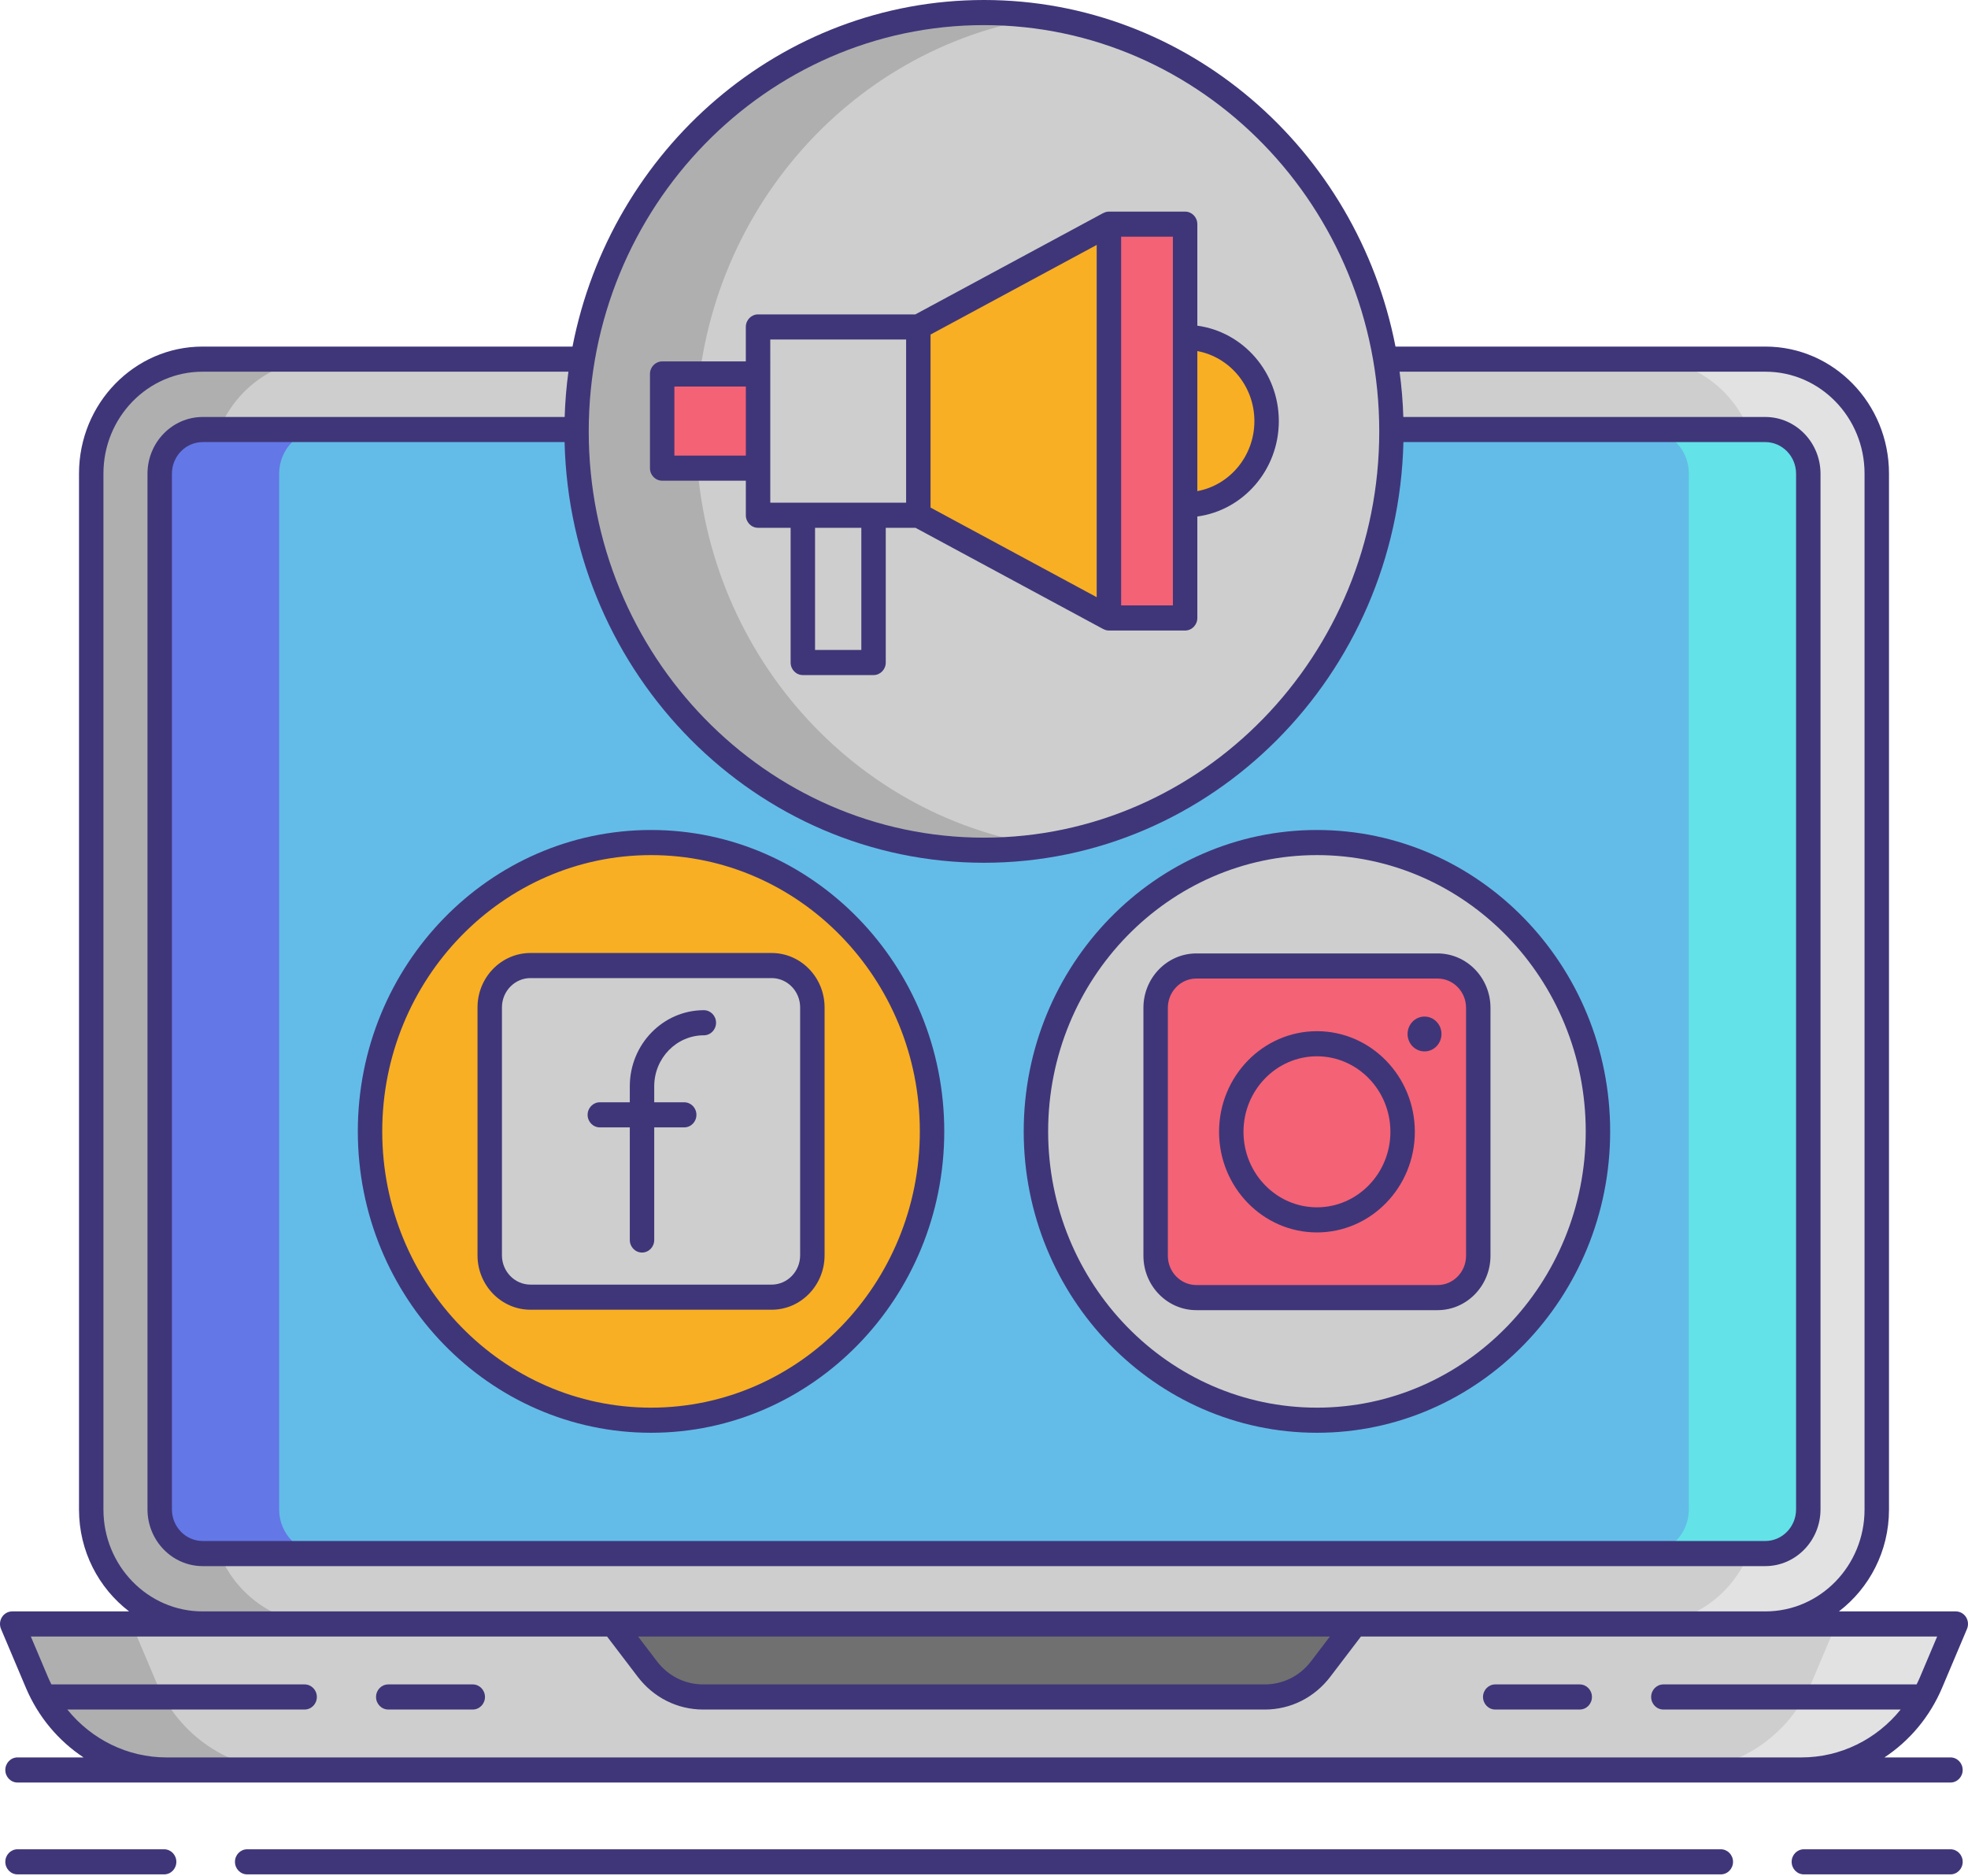 <svg width="150" height="143" viewBox="0 0 150 143" fill="none" xmlns="http://www.w3.org/2000/svg">
<g id="&#240;&#159;&#166;&#134; icon &#34;digital marketing&#34;">
<path id="Vector" d="M15.435 123.77C10.758 123.77 6.954 119.859 6.954 115.052V36.09C6.954 31.283 10.758 27.372 15.435 27.372H134.565C139.242 27.372 143.047 31.283 143.047 36.09V115.052C143.047 119.859 139.242 123.77 134.565 123.77H15.435Z" fill="#CECECE"/>
<path id="Vector_2" d="M134.565 27.372H125.461C130.137 27.372 133.943 31.283 133.943 36.09V115.052C133.943 119.858 130.138 123.77 125.461 123.77H134.565C139.242 123.77 143.046 119.859 143.046 115.052V36.09C143.046 31.283 139.242 27.372 134.565 27.372Z" fill="#E2E2E2"/>
<path id="Vector_3" d="M15.435 27.372H24.539C19.863 27.372 16.057 31.283 16.057 36.09V115.052C16.057 119.858 19.862 123.77 24.539 123.77H15.435C10.758 123.77 6.954 119.859 6.954 115.052V36.09C6.954 31.283 10.758 27.372 15.435 27.372Z" fill="#AFAFAF"/>
<path id="Vector_4" d="M137.827 36.105V115.037C137.827 116.897 136.359 118.405 134.549 118.405H15.45C13.64 118.405 12.173 116.897 12.173 115.037V36.105C12.173 34.245 13.64 32.737 15.45 32.737H134.549C136.359 32.737 137.827 34.245 137.827 36.105Z" fill="#63BCE7"/>
<path id="Vector_5" d="M134.55 32.737H125.446C127.256 32.737 128.723 34.245 128.723 36.105V115.037C128.723 116.897 127.256 118.405 125.446 118.405H134.55C136.36 118.405 137.827 116.897 137.827 115.037V36.105C137.827 34.245 136.36 32.737 134.55 32.737Z" fill="#63E2E7"/>
<path id="Vector_6" d="M15.45 32.737H24.554C22.744 32.737 21.276 34.245 21.276 36.105V115.037C21.276 116.897 22.744 118.405 24.554 118.405H15.45C13.64 118.405 12.173 116.897 12.173 115.037V36.105C12.173 34.245 13.64 32.737 15.45 32.737Z" fill="#6377E7"/>
<path id="Vector_7" d="M75 123.769H0.931L2.826 128.25C4.534 132.288 8.409 134.899 12.693 134.899H75H137.308C141.592 134.899 145.467 132.288 147.175 128.25L149.07 123.769H75Z" fill="#CECECE"/>
<path id="Vector_8" d="M139.965 123.769L138.07 128.25C136.362 132.288 132.487 134.899 128.203 134.899H137.307C141.591 134.899 145.466 132.288 147.174 128.25L149.069 123.769H139.965Z" fill="#E2E2E2"/>
<path id="Vector_9" d="M10.034 123.769L11.929 128.25C13.636 132.288 17.512 134.899 21.795 134.899H12.691C8.408 134.899 4.533 132.288 2.825 128.25L0.93 123.769H10.034Z" fill="#AFAFAF"/>
<path id="Vector_10" d="M46.722 123.769L49.342 127.206C50.365 128.55 51.933 129.334 53.594 129.334H96.406C98.066 129.334 99.634 128.55 100.657 127.206L103.277 123.769H46.722Z" fill="#707070"/>
<path id="Vector_11" d="M100.378 108.241C112.206 108.241 121.796 98.385 121.796 86.228C121.796 74.07 112.206 64.214 100.378 64.214C88.549 64.214 78.959 74.07 78.959 86.228C78.959 98.385 88.549 108.241 100.378 108.241Z" fill="#CECECE"/>
<path id="Vector_12" d="M49.622 108.241C61.451 108.241 71.04 98.385 71.04 86.228C71.04 74.07 61.451 64.214 49.622 64.214C37.793 64.214 28.204 74.07 28.204 86.228C28.204 98.385 37.793 108.241 49.622 108.241Z" fill="#F8AF23"/>
<path id="Vector_13" d="M58.814 98.864H40.43C38.716 98.864 37.327 97.435 37.327 95.674V76.779C37.327 75.018 38.716 73.59 40.43 73.59H58.814C60.527 73.59 61.917 75.018 61.917 76.779V95.674C61.917 97.436 60.527 98.864 58.814 98.864Z" fill="#CECECE"/>
<path id="Vector_14" d="M109.569 98.897H91.185C89.472 98.897 88.082 97.469 88.082 95.707V76.812C88.082 75.051 89.472 73.623 91.185 73.623H109.569C111.283 73.623 112.672 75.051 112.672 76.812V95.707C112.672 97.469 111.283 98.897 109.569 98.897Z" fill="#F46275"/>
<path id="Vector_15" d="M75 64.799C92.152 64.799 106.057 50.507 106.057 32.878C106.057 15.248 92.152 0.957 75 0.957C57.847 0.957 43.942 15.248 43.942 32.878C43.942 50.507 57.847 64.799 75 64.799Z" fill="#CECECE"/>
<path id="Vector_16" d="M53.046 32.878C53.046 16.838 64.557 3.566 79.551 1.302C78.065 1.077 76.546 0.957 75 0.957C57.847 0.957 43.942 15.248 43.942 32.878C43.942 50.507 57.847 64.799 75 64.799C76.546 64.799 78.065 64.679 79.551 64.454C64.557 62.19 53.046 48.918 53.046 32.878Z" fill="#AFAFAF"/>
<path id="Vector_17" d="M90.329 38.479C93.759 38.479 96.54 35.621 96.54 32.095C96.54 28.57 93.759 25.712 90.329 25.712C86.899 25.712 84.119 28.57 84.119 32.095C84.119 35.621 86.899 38.479 90.329 38.479Z" fill="#F8AF23"/>
<path id="Vector_18" d="M84.521 47.098L69.995 39.263V24.919L84.521 17.084V47.098Z" fill="#F8AF23"/>
<path id="Vector_19" d="M84.521 17.084H90.329V47.098H84.521V17.084Z" fill="#F46275"/>
<path id="Vector_20" d="M57.778 24.92H69.995V39.27H57.778V24.92Z" fill="#CECECE"/>
<path id="Vector_21" d="M50.471 28.502H57.778V35.68H50.471V28.502Z" fill="#F46275"/>
<path id="Vector_22" d="M61.191 39.269H66.58V50.494H61.191V39.269Z" fill="#CECECE"/>
<g id="Group">
<path id="Vector_23" d="M148.028 128.632L149.923 124.152C150.048 123.856 150.02 123.515 149.848 123.245C149.676 122.976 149.383 122.814 149.069 122.814H140.161C142.471 121.049 143.978 118.232 143.978 115.053V36.09C143.978 30.755 139.755 26.415 134.565 26.415H106.364C103.435 11.371 90.487 0 75 0C59.514 0 46.565 11.371 43.636 26.415H15.435C10.245 26.415 6.022 30.755 6.022 36.09V115.052C6.022 118.231 7.529 121.048 9.839 122.813H0.931C0.617 122.813 0.324 122.976 0.152 123.245C-0.02 123.515 -0.048 123.856 0.077 124.151L1.972 128.632C2.914 130.859 4.463 132.683 6.367 133.942H1.336C0.822 133.942 0.405 134.371 0.405 134.899C0.405 135.428 0.822 135.856 1.336 135.856H12.692H137.308H148.663C149.178 135.856 149.594 135.428 149.594 134.899C149.594 134.371 149.178 133.942 148.663 133.942H143.633C145.537 132.684 147.086 130.859 148.028 128.632ZM134.549 33.694C135.843 33.694 136.896 34.776 136.896 36.105V115.037C136.896 116.366 135.843 117.448 134.549 117.448H15.45C14.156 117.448 13.104 116.366 13.104 115.037V36.105C13.104 34.776 14.156 33.694 15.45 33.694H43.032C43.456 51.446 57.628 65.756 75 65.756C92.372 65.756 106.544 51.446 106.968 33.694H134.549ZM75 1.914C91.611 1.914 105.126 15.805 105.126 32.879C105.126 49.952 91.611 63.842 75 63.842C58.388 63.842 44.873 49.951 44.873 32.878C44.873 15.805 58.388 1.914 75 1.914ZM7.884 115.052V36.09C7.884 31.811 11.271 28.329 15.435 28.329H43.325C43.171 29.462 43.076 30.613 43.038 31.78H15.45C13.129 31.78 11.242 33.721 11.242 36.105V115.037C11.242 117.422 13.13 119.362 15.45 119.362H134.549C136.87 119.362 138.758 117.422 138.758 115.037V36.105C138.758 33.72 136.87 31.78 134.549 31.78H106.961C106.924 30.614 106.828 29.462 106.675 28.329H134.564C138.728 28.329 142.115 31.811 142.115 36.09V115.052C142.115 119.332 138.728 122.813 134.564 122.813H103.277H46.722H15.435C11.271 122.813 7.884 119.332 7.884 115.052ZM101.365 124.727L99.925 126.617C99.071 127.736 97.789 128.378 96.406 128.378H53.594C52.21 128.378 50.928 127.737 50.075 126.617L48.635 124.727H101.365ZM137.308 133.943H12.692C9.72 133.943 6.969 132.568 5.132 130.292H23.219C23.734 130.292 24.15 129.864 24.15 129.335C24.15 128.806 23.734 128.378 23.219 128.378H3.917C3.835 128.211 3.753 128.043 3.679 127.869L2.35 124.727H15.435H46.269L48.609 127.798C49.818 129.384 51.634 130.293 53.594 130.293H96.406C98.366 130.293 100.182 129.384 101.391 127.798L103.731 124.727H134.565H147.65L146.321 127.869C146.248 128.043 146.166 128.211 146.083 128.378H126.781C126.266 128.378 125.85 128.806 125.85 129.335C125.85 129.864 126.266 130.292 126.781 130.292H144.868C143.031 132.568 140.278 133.943 137.308 133.943Z" fill="#3F3679"/>
<path id="Vector_24" d="M36.033 128.378H29.593C29.078 128.378 28.662 128.806 28.662 129.335C28.662 129.864 29.078 130.292 29.593 130.292H36.033C36.547 130.292 36.964 129.864 36.964 129.335C36.964 128.806 36.547 128.378 36.033 128.378Z" fill="#3F3679"/>
<path id="Vector_25" d="M120.406 128.378H113.966C113.452 128.378 113.035 128.806 113.035 129.335C113.035 129.864 113.452 130.292 113.966 130.292H120.406C120.921 130.292 121.337 129.864 121.337 129.335C121.337 128.806 120.921 128.378 120.406 128.378Z" fill="#3F3679"/>
<path id="Vector_26" d="M12.51 140.943H1.336C0.822 140.943 0.405 141.371 0.405 141.9C0.405 142.429 0.822 142.857 1.336 142.857H12.51C13.025 142.857 13.441 142.429 13.441 141.9C13.441 141.371 13.025 140.943 12.51 140.943Z" fill="#3F3679"/>
<path id="Vector_27" d="M148.664 140.943H137.49C136.975 140.943 136.559 141.371 136.559 141.9C136.559 142.429 136.975 142.857 137.49 142.857H148.664C149.179 142.857 149.595 142.429 149.595 141.9C149.595 141.371 149.179 140.943 148.664 140.943Z" fill="#3F3679"/>
<path id="Vector_28" d="M131.159 140.943H18.84C18.325 140.943 17.909 141.371 17.909 141.9C17.909 142.429 18.325 142.857 18.84 142.857H131.159C131.674 142.857 132.091 142.429 132.091 141.9C132.091 141.371 131.673 140.943 131.159 140.943Z" fill="#3F3679"/>
<path id="Vector_29" d="M78.027 86.228C78.027 98.894 88.053 109.199 100.376 109.199C112.7 109.199 122.726 98.894 122.726 86.228C122.726 73.562 112.7 63.258 100.376 63.258C88.053 63.258 78.027 73.562 78.027 86.228ZM100.376 65.172C111.673 65.172 120.864 74.618 120.864 86.228C120.864 97.839 111.673 107.285 100.376 107.285C89.08 107.285 79.889 97.839 79.889 86.228C79.889 74.618 89.08 65.172 100.376 65.172Z" fill="#3F3679"/>
<path id="Vector_30" d="M49.622 63.258C37.298 63.258 27.273 73.562 27.273 86.228C27.273 98.894 37.298 109.199 49.622 109.199C61.945 109.199 71.971 98.894 71.971 86.228C71.971 73.562 61.945 63.258 49.622 63.258ZM49.622 107.285C38.325 107.285 29.134 97.839 29.134 86.228C29.134 74.618 38.325 65.172 49.622 65.172C60.918 65.172 70.109 74.618 70.109 86.228C70.109 97.839 60.918 107.285 49.622 107.285Z" fill="#3F3679"/>
<path id="Vector_31" d="M58.814 72.633H40.431C38.206 72.633 36.396 74.493 36.396 76.78V95.674C36.396 97.961 38.206 99.821 40.431 99.821H58.814C61.039 99.821 62.849 97.961 62.849 95.674V76.78C62.849 74.493 61.039 72.633 58.814 72.633ZM60.986 95.674C60.986 96.905 60.012 97.907 58.814 97.907H40.431C39.233 97.907 38.258 96.905 38.258 95.674V76.779C38.258 75.548 39.233 74.546 40.431 74.546H58.814C60.012 74.546 60.986 75.548 60.986 76.779V95.674Z" fill="#3F3679"/>
<path id="Vector_32" d="M53.646 76.992C50.534 76.992 48.003 79.594 48.003 82.791V84.011H45.719C45.205 84.011 44.788 84.439 44.788 84.968C44.788 85.496 45.205 85.924 45.719 85.924H48.003V94.506C48.003 95.035 48.42 95.463 48.934 95.463C49.449 95.463 49.865 95.035 49.865 94.506V85.924H52.15C52.665 85.924 53.081 85.496 53.081 84.968C53.081 84.439 52.665 84.011 52.15 84.011H49.865V82.791C49.865 80.649 51.561 78.906 53.646 78.906C54.16 78.906 54.577 78.478 54.577 77.949C54.577 77.42 54.16 76.992 53.646 76.992Z" fill="#3F3679"/>
<path id="Vector_33" d="M91.186 99.854H109.569C111.794 99.854 113.604 97.994 113.604 95.708V76.813C113.604 74.526 111.794 72.666 109.569 72.666H91.186C88.961 72.666 87.151 74.526 87.151 76.813V95.708C87.151 97.994 88.961 99.854 91.186 99.854ZM89.013 76.813C89.013 75.582 89.988 74.58 91.186 74.58H109.569C110.767 74.58 111.742 75.582 111.742 76.813V95.708C111.742 96.939 110.767 97.94 109.569 97.94H91.186C89.988 97.94 89.013 96.939 89.013 95.708V76.813Z" fill="#3F3679"/>
<path id="Vector_34" d="M100.377 93.93C104.491 93.93 107.838 90.489 107.838 86.261C107.838 82.032 104.491 78.592 100.377 78.592C96.263 78.592 92.916 82.032 92.916 86.261C92.916 90.489 96.263 93.93 100.377 93.93ZM100.377 80.506C103.464 80.506 105.976 83.088 105.976 86.261C105.976 89.434 103.464 92.016 100.377 92.016C97.29 92.016 94.778 89.434 94.778 86.261C94.778 83.088 97.29 80.506 100.377 80.506Z" fill="#3F3679"/>
<path id="Vector_35" d="M108.577 80.133C109.29 80.133 109.869 79.539 109.869 78.806C109.869 78.073 109.29 77.478 108.577 77.478C107.864 77.478 107.285 78.073 107.285 78.806C107.285 79.539 107.863 80.133 108.577 80.133Z" fill="#3F3679"/>
<path id="Vector_36" d="M50.471 36.637H56.847V39.269C56.847 39.798 57.264 40.226 57.778 40.226H60.261V50.495C60.261 51.023 60.677 51.451 61.192 51.451H66.581C67.095 51.451 67.512 51.023 67.512 50.495V40.226H69.777L84.089 47.945V47.941C84.218 48.012 84.364 48.055 84.521 48.055H90.329C90.844 48.055 91.26 47.627 91.26 47.098V39.365C94.758 38.893 97.471 35.817 97.471 32.094C97.471 28.372 94.759 25.295 91.26 24.823V17.085C91.26 16.556 90.844 16.128 90.329 16.128H84.521C84.364 16.128 84.218 16.172 84.089 16.242V16.237L69.766 23.962H57.778C57.263 23.962 56.846 24.39 56.846 24.919V27.545H50.471C49.957 27.545 49.54 27.973 49.54 28.502V35.679C49.54 36.209 49.957 36.637 50.471 36.637ZM95.609 32.094C95.609 34.759 93.728 36.977 91.26 37.431V26.758C93.728 27.212 95.609 29.43 95.609 32.094ZM85.452 18.041H89.398V46.141H85.452V18.041ZM65.65 49.538H62.123V40.226H65.65V49.538ZM83.59 45.515L70.926 38.685V25.498L83.59 18.667V45.515ZM58.709 25.877H69.064V38.313H66.581H61.193H58.71V35.681V28.503L58.709 25.877ZM51.402 29.459H56.847V34.723H51.402V29.459Z" fill="#3F3679"/>
</g>
</g>
</svg>
